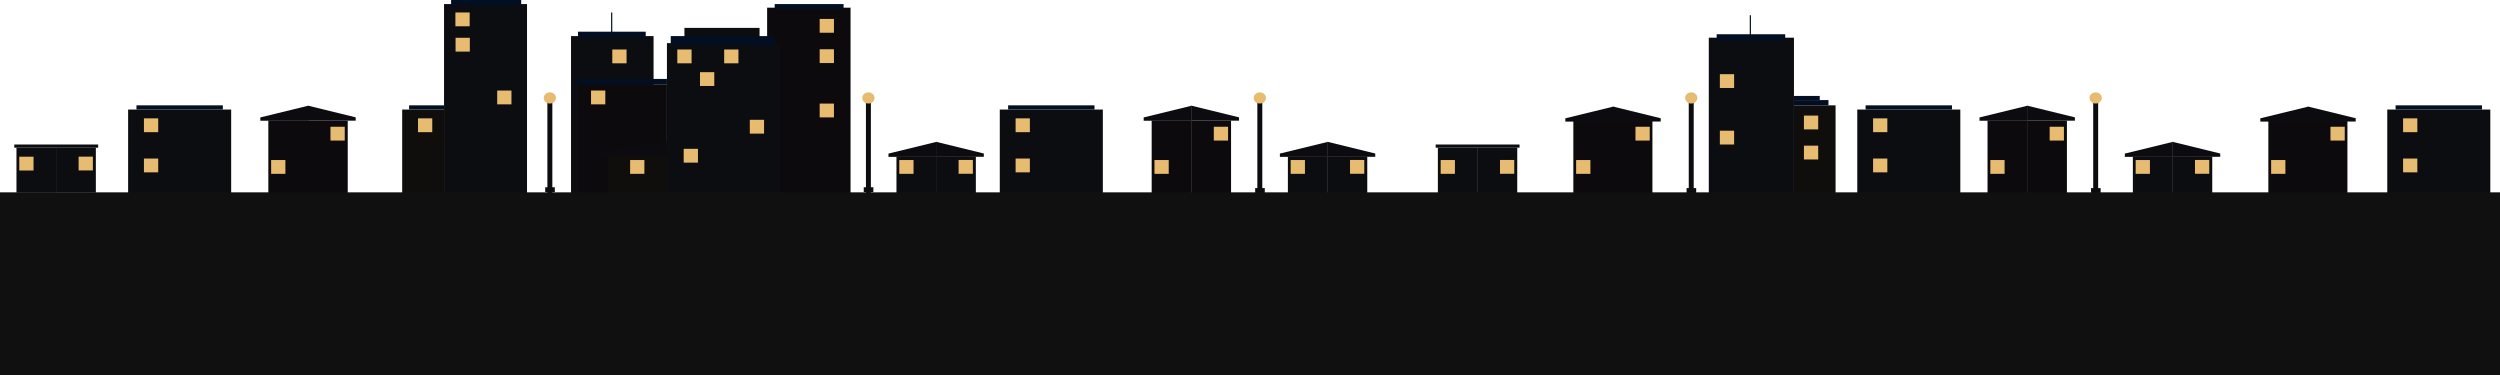 <svg id="Capa_1" data-name="Capa 1" xmlns="http://www.w3.org/2000/svg" viewBox="0 0 3000 450"><defs><style>.cls-1{fill:#0c0d11;}.cls-2{fill:#0f0e0d;}.cls-3{fill:#020e21;}.cls-4{fill:#0c0b10;}.cls-5{fill:#0d0a0d;}.cls-6{fill:#e7bb70;}.cls-7{fill:#111011;}</style></defs><title>30Mesa de trabajo 4</title><rect class="cls-1" x="821.32" y="33.46" width="90.15" height="15.25"/><rect class="cls-1" x="532.84" y="4.88" width="99.58" height="230.41"/><rect class="cls-2" x="482.62" y="131.46" width="50.23" height="103.84"/><rect class="cls-3" x="490.92" y="126.41" width="41.93" height="5.04"/><rect class="cls-4" x="656.87" y="118.97" width="5.94" height="116.33"/><rect class="cls-4" x="654.25" y="224.71" width="11.53" height="5.84"/><rect class="cls-1" x="685.23" y="43.31" width="99.05" height="191.98"/><path class="cls-5" d="M800.32,235.29H693.61V101.07H800.32Z"/><rect class="cls-2" x="729.77" y="187.9" width="70.54" height="47.4"/><polygon class="cls-4" points="800.32 169.88 800.32 187.9 729.77 187.9 715.62 187.9 715.62 183.94 800.32 169.88"/><rect class="cls-3" x="690.29" y="94.71" width="110.03" height="6.36"/><rect class="cls-3" x="693.61" y="38.03" width="81.24" height="7.21"/><rect class="cls-3" x="733.31" y="14.97" width="1.44" height="24.59"/><rect class="cls-3" x="2099.69" y="18.26" width="1.44" height="24.59"/><rect class="cls-3" x="541.32" width="84.12" height="6.69"/><rect class="cls-5" x="920.55" y="9.21" width="100.1" height="226.09"/><rect class="cls-1" x="800.32" y="51.75" width="136" height="183.54"/><rect class="cls-3" x="929.63" y="4.88" width="82.63" height="6.12"/><rect class="cls-1" x="2050.55" y="45.23" width="102.2" height="190.06"/><rect class="cls-3" x="2059.99" y="41.09" width="82.28" height="7.63"/><rect class="cls-2" x="2152.75" y="126.41" width="49.94" height="108.88"/><rect class="cls-3" x="2152.75" y="120.09" width="41.4" height="6.32"/><rect class="cls-3" x="2152.75" y="115.12" width="30.92" height="4.96"/><ellipse class="cls-6" cx="659.84" cy="117.53" rx="7.36" ry="6.72"/><rect class="cls-4" x="1508.82" y="118.97" width="5.94" height="116.33"/><rect class="cls-4" x="1506.2" y="225.71" width="11.53" height="5.84"/><ellipse class="cls-6" cx="1511.79" cy="117.53" rx="7.36" ry="6.72"/><rect class="cls-4" x="2026.51" y="118.97" width="5.94" height="116.33"/><rect class="cls-4" x="2023.89" y="225.71" width="11.53" height="5.84"/><ellipse class="cls-6" cx="2029.48" cy="117.53" rx="7.36" ry="6.72"/><rect class="cls-6" x="812.76" y="59.4" width="17.12" height="16.57"/><rect class="cls-6" x="869.01" y="59.4" width="17.12" height="16.57"/><rect class="cls-6" x="840.01" y="86.6" width="17.12" height="16.57"/><rect class="cls-6" x="546.48" y="14.97" width="17.12" height="16.57"/><rect class="cls-6" x="546.67" y="45.35" width="17.12" height="16.57"/><rect class="cls-6" x="596.64" y="108.64" width="17.12" height="16.57"/><rect class="cls-6" x="734.75" y="59.4" width="17.12" height="16.57"/><rect class="cls-6" x="709.25" y="108.64" width="17.12" height="16.57"/><rect class="cls-6" x="501.6" y="142.02" width="17.12" height="16.57"/><rect class="cls-6" x="899.76" y="143.77" width="17.12" height="16.57"/><rect class="cls-6" x="983.61" y="22.72" width="17.12" height="16.57"/><rect class="cls-6" x="983.61" y="59.1" width="17.12" height="16.57"/><rect class="cls-6" x="983.61" y="124.31" width="17.12" height="16.57"/><rect class="cls-6" x="2063.83" y="89.01" width="17.12" height="16.57"/><rect class="cls-6" x="2063.83" y="156.84" width="17.12" height="16.57"/><rect class="cls-6" x="2164.72" y="138.7" width="17.12" height="16.57"/><rect class="cls-6" x="2164.72" y="174.79" width="17.12" height="16.57"/><rect class="cls-6" x="820.44" y="178.59" width="17.12" height="16.57"/><rect class="cls-6" x="756.15" y="192.04" width="17.12" height="16.57"/><rect class="cls-1" x="1545.46" y="187.9" width="47.88" height="47.4"/><polygon class="cls-4" points="1593.34 170.25 1593.34 188.26 1545.46 188.26 1535.86 188.26 1535.86 184.29 1593.34 170.25"/><rect class="cls-6" x="1548.81" y="192.04" width="17.12" height="16.57"/><rect class="cls-3" x="804.89" y="43.31" width="124.74" height="10.81"/><rect class="cls-1" x="1592.98" y="187.82" width="47.74" height="47.4" transform="translate(3233.7 423.03) rotate(-180)"/><polygon class="cls-4" points="1592.98 170.16 1592.98 188.18 1640.72 188.18 1650.3 188.18 1650.3 184.22 1592.98 170.16"/><rect class="cls-6" x="1620.02" y="191.96" width="17.12" height="16.57" transform="translate(3257.16 400.49) rotate(-180)"/><rect class="cls-1" x="1725.44" y="177.23" width="47.88" height="58.06"/><rect class="cls-6" x="1728.79" y="192.04" width="17.12" height="16.57"/><rect class="cls-1" x="1772.95" y="177.13" width="47.74" height="58.06" transform="translate(3593.65 412.33) rotate(-180)"/><rect class="cls-6" x="1800" y="191.96" width="17.12" height="16.57" transform="translate(3617.11 400.49) rotate(-180)"/><rect class="cls-5" x="1382" y="144.58" width="47.88" height="90.71"/><polygon class="cls-4" points="1429.88 126.85 1429.88 144.87 1382 144.87 1372.4 144.87 1372.4 140.9 1429.88 126.85"/><rect class="cls-6" x="1385.36" y="192.04" width="17.12" height="16.57"/><rect class="cls-5" x="1429.52" y="144.79" width="47.74" height="90.71" transform="translate(2906.79 380.29) rotate(-180)"/><polygon class="cls-4" points="1429.52 126.77 1429.52 144.79 1477.27 144.79 1486.84 144.79 1486.84 140.82 1429.52 126.77"/><rect class="cls-6" x="1456.56" y="152.09" width="17.12" height="16.57" transform="translate(2930.25 320.76) rotate(-180)"/><rect class="cls-1" x="1199.74" y="131.46" width="123.66" height="103.84"/><rect class="cls-3" x="1209.75" y="126.41" width="103.65" height="5.04"/><rect class="cls-4" x="1039.12" y="118.97" width="5.94" height="116.33"/><rect class="cls-4" x="1036.5" y="224.71" width="11.53" height="5.84"/><ellipse class="cls-6" cx="1042.09" cy="117.53" rx="7.36" ry="6.72"/><rect class="cls-6" x="1218.73" y="142.02" width="17.12" height="16.57"/><rect class="cls-6" x="1218.73" y="190.25" width="17.12" height="16.57"/><rect class="cls-4" x="2511.85" y="118.97" width="5.94" height="116.33"/><rect class="cls-4" x="2509.23" y="225.71" width="11.53" height="5.84"/><ellipse class="cls-6" cx="2514.82" cy="117.53" rx="7.36" ry="6.72"/><rect class="cls-5" x="2385.04" y="144.58" width="47.88" height="90.71"/><polygon class="cls-4" points="2432.91 126.85 2432.91 144.87 2385.03 144.87 2375.43 144.87 2375.43 140.9 2432.91 126.85"/><rect class="cls-6" x="2388.39" y="192.04" width="17.12" height="16.57"/><rect class="cls-5" x="2432.55" y="144.79" width="47.74" height="90.71" transform="translate(4912.85 380.29) rotate(-180)"/><polygon class="cls-4" points="2432.55 126.77 2432.55 144.79 2480.3 144.79 2489.88 144.79 2489.88 140.82 2432.55 126.77"/><rect class="cls-6" x="2459.6" y="152.09" width="17.12" height="16.57" transform="translate(4936.31 320.76) rotate(-180)"/><rect class="cls-1" x="2228.72" y="131.46" width="123.66" height="103.84"/><rect class="cls-3" x="2238.72" y="126.41" width="103.65" height="5.04"/><rect class="cls-6" x="2247.7" y="142.02" width="17.12" height="16.57"/><rect class="cls-6" x="2247.7" y="190.25" width="17.12" height="16.57"/><rect class="cls-1" x="2864.72" y="131.46" width="123.66" height="103.84"/><rect class="cls-3" x="2874.72" y="126.41" width="103.65" height="5.04"/><rect class="cls-6" x="2883.7" y="142.02" width="17.12" height="16.57"/><rect class="cls-6" x="2883.7" y="190.25" width="17.12" height="16.57"/><rect class="cls-1" x="1075.76" y="187.9" width="47.88" height="47.4"/><polygon class="cls-4" points="1123.64 170.25 1123.64 188.26 1075.76 188.26 1066.16 188.26 1066.16 184.29 1123.64 170.25"/><rect class="cls-6" x="1079.12" y="192.04" width="17.12" height="16.57"/><rect class="cls-1" x="1123.28" y="187.82" width="47.74" height="47.4" transform="translate(2294.3 423.03) rotate(-180)"/><polygon class="cls-4" points="1123.28 170.16 1123.28 188.18 1171.02 188.18 1180.6 188.18 1180.6 184.22 1123.28 170.16"/><rect class="cls-6" x="1150.32" y="191.96" width="17.12" height="16.57" transform="translate(2317.77 400.49) rotate(-180)"/><rect class="cls-5" x="322" y="144.58" width="47.88" height="90.71"/><polygon class="cls-4" points="369.88 126.85 369.88 144.87 322 144.87 312.4 144.87 312.4 140.9 369.88 126.85"/><rect class="cls-6" x="325.36" y="192.04" width="17.12" height="16.57"/><rect class="cls-5" x="369.52" y="144.79" width="47.74" height="90.71" transform="translate(786.79 380.29) rotate(-180)"/><polygon class="cls-4" points="369.52 126.77 369.52 144.79 417.27 144.79 426.84 144.79 426.84 140.82 369.52 126.77"/><rect class="cls-6" x="396.56" y="152.09" width="17.12" height="16.57" transform="translate(810.25 320.76) rotate(-180)"/><rect class="cls-1" x="153.74" y="131.46" width="123.66" height="103.84"/><rect class="cls-3" x="163.75" y="126.41" width="103.65" height="5.04"/><rect class="cls-6" x="172.73" y="142.02" width="17.12" height="16.57"/><rect class="cls-6" x="172.73" y="190.25" width="17.12" height="16.57"/><rect class="cls-1" x="19.76" y="177.22" width="47.88" height="54.07"/><rect class="cls-6" x="23.12" y="188.04" width="17.12" height="16.57"/><rect class="cls-1" x="67.28" y="177.13" width="47.74" height="54.07" transform="translate(182.3 408.33) rotate(-180)"/><rect class="cls-6" x="94.32" y="187.96" width="17.12" height="16.57" transform="translate(205.77 392.49) rotate(-180)"/><rect class="cls-5" x="1888.01" y="144.94" width="47.88" height="90.71"/><polygon class="cls-4" points="1935.89 127.93 1935.89 145.95 1888.01 145.95 1878.4 145.95 1878.4 141.98 1935.89 127.93"/><rect class="cls-6" x="1891.36" y="192.04" width="17.12" height="16.57"/><rect class="cls-5" x="1935.17" y="144.79" width="47.74" height="90.71" transform="translate(3918.08 380.29) rotate(-180)"/><polygon class="cls-4" points="1935.53 127.85 1935.53 145.87 1983.27 145.87 1992.85 145.87 1992.85 141.9 1935.53 127.85"/><rect class="cls-6" x="1962.57" y="152.09" width="17.12" height="16.57" transform="translate(3942.26 320.76) rotate(-180)"/><rect class="cls-1" x="2559.44" y="187.9" width="47.88" height="47.4"/><polygon class="cls-4" points="2607.31 170.25 2607.31 188.26 2559.43 188.26 2549.83 188.26 2549.83 184.29 2607.31 170.25"/><rect class="cls-6" x="2562.79" y="192.04" width="17.12" height="16.57"/><rect class="cls-1" x="2606.95" y="187.82" width="47.74" height="47.4" transform="translate(5261.65 423.03) rotate(-180)"/><polygon class="cls-4" points="2606.95 170.16 2606.95 188.18 2654.7 188.18 2664.28 188.18 2664.28 184.22 2606.95 170.16"/><rect class="cls-6" x="2634" y="191.96" width="17.12" height="16.57" transform="translate(5285.11 400.49) rotate(-180)"/><rect class="cls-5" x="2722.01" y="144.94" width="47.88" height="90.71"/><polygon class="cls-4" points="2769.89 127.93 2769.89 145.95 2722.01 145.95 2712.4 145.95 2712.4 141.98 2769.89 127.93"/><rect class="cls-6" x="2725.36" y="192.04" width="17.12" height="16.57"/><rect class="cls-5" x="2769.17" y="144.79" width="47.74" height="90.71" transform="translate(5586.08 380.29) rotate(-180)"/><polygon class="cls-4" points="2769.53 127.85 2769.53 145.87 2817.27 145.87 2826.85 145.87 2826.85 141.9 2769.53 127.85"/><rect class="cls-6" x="2796.57" y="152.09" width="17.12" height="16.57" transform="translate(5610.26 320.76) rotate(-180)"/><rect class="cls-7" y="230.81" width="3000" height="219.19"/><rect class="cls-1" x="1722.8" y="173.41" width="100.67" height="3.82"/><rect class="cls-1" x="17.12" y="173.41" width="100.67" height="3.82"/></svg>
